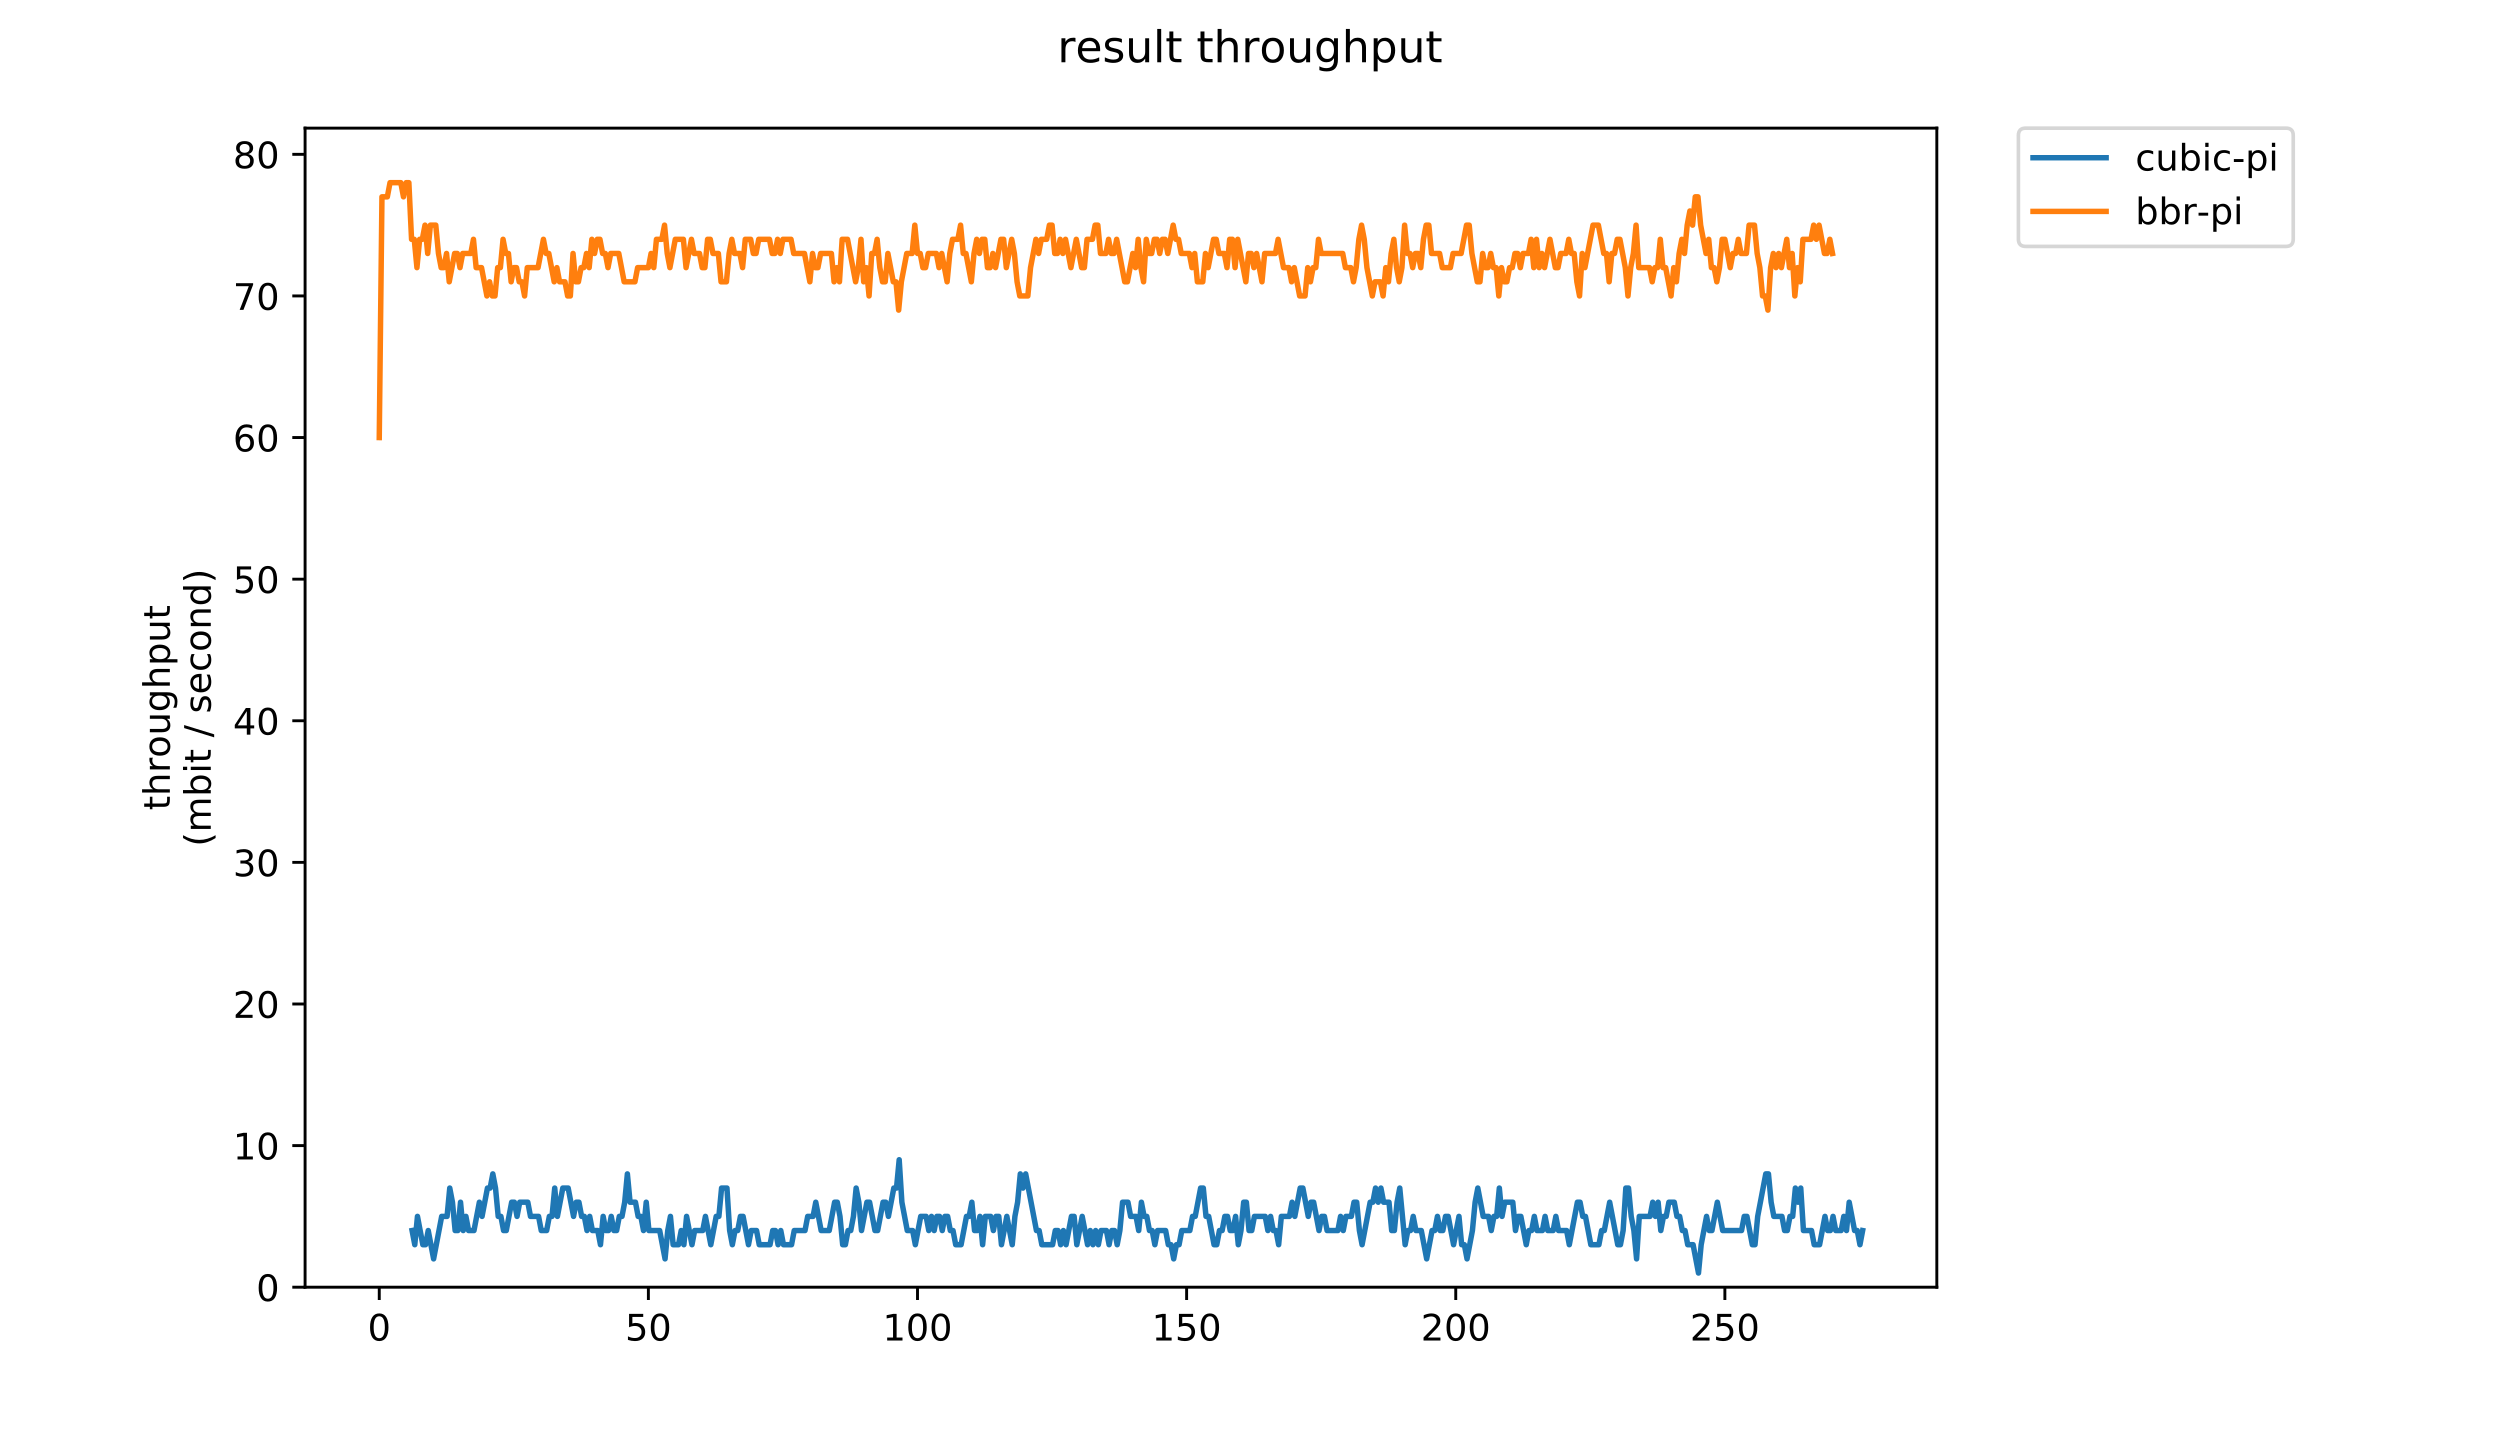 <?xml version="1.0" encoding="utf-8" standalone="no"?>
<!DOCTYPE svg PUBLIC "-//W3C//DTD SVG 1.1//EN"
  "http://www.w3.org/Graphics/SVG/1.1/DTD/svg11.dtd">
<!-- Created with matplotlib (https://matplotlib.org/) -->
<svg height="396pt" version="1.1" viewBox="0 0 684 396" width="684pt" xmlns="http://www.w3.org/2000/svg" xmlns:xlink="http://www.w3.org/1999/xlink">
 <defs>
  <style type="text/css">
*{stroke-linecap:butt;stroke-linejoin:round;}
  </style>
 </defs>
 <g id="figure_1">
  <g id="patch_1">
   <path d="M 0 396 
L 684 396 
L 684 0 
L 0 0 
z
" style="fill:#ffffff;"/>
  </g>
  <g id="axes_1">
   <g id="patch_2">
    <path d="M 83.472 352.174 
L 529.913 352.174 
L 529.913 35.062 
L 83.472 35.062 
z
" style="fill:#ffffff;"/>
   </g>
   <g id="matplotlib.axis_1">
    <g id="xtick_1">
     <g id="line2d_1">
      <defs>
       <path d="M 0 0 
L 0 3.5 
" id="m0ab2b50d0d" style="stroke:#000000;stroke-width:0.8;"/>
      </defs>
      <g>
       <use style="stroke:#000000;stroke-width:0.8;" x="103.765" xlink:href="#m0ab2b50d0d" y="352.174"/>
      </g>
     </g>
     <g id="text_1">
      <!-- 0 -->
      <defs>
       <path d="M 31.781 66.406 
Q 24.172 66.406 20.328 58.906 
Q 16.5 51.422 16.5 36.375 
Q 16.5 21.391 20.328 13.891 
Q 24.172 6.391 31.781 6.391 
Q 39.453 6.391 43.281 13.891 
Q 47.125 21.391 47.125 36.375 
Q 47.125 51.422 43.281 58.906 
Q 39.453 66.406 31.781 66.406 
z
M 31.781 74.219 
Q 44.047 74.219 50.516 64.516 
Q 56.984 54.828 56.984 36.375 
Q 56.984 17.969 50.516 8.266 
Q 44.047 -1.422 31.781 -1.422 
Q 19.531 -1.422 13.062 8.266 
Q 6.594 17.969 6.594 36.375 
Q 6.594 54.828 13.062 64.516 
Q 19.531 74.219 31.781 74.219 
z
" id="DejaVuSans-48"/>
      </defs>
      <g transform="translate(100.584 366.773)scale(0.1 -0.1)">
       <use xlink:href="#DejaVuSans-48"/>
      </g>
     </g>
    </g>
    <g id="xtick_2">
     <g id="line2d_2">
      <g>
       <use style="stroke:#000000;stroke-width:0.8;" x="177.397" xlink:href="#m0ab2b50d0d" y="352.174"/>
      </g>
     </g>
     <g id="text_2">
      <!-- 50 -->
      <defs>
       <path d="M 10.797 72.906 
L 49.516 72.906 
L 49.516 64.594 
L 19.828 64.594 
L 19.828 46.734 
Q 21.969 47.469 24.109 47.828 
Q 26.266 48.188 28.422 48.188 
Q 40.625 48.188 47.75 41.5 
Q 54.891 34.812 54.891 23.391 
Q 54.891 11.625 47.562 5.094 
Q 40.234 -1.422 26.906 -1.422 
Q 22.312 -1.422 17.547 -0.641 
Q 12.797 0.141 7.719 1.703 
L 7.719 11.625 
Q 12.109 9.234 16.797 8.062 
Q 21.484 6.891 26.703 6.891 
Q 35.156 6.891 40.078 11.328 
Q 45.016 15.766 45.016 23.391 
Q 45.016 31 40.078 35.438 
Q 35.156 39.891 26.703 39.891 
Q 22.75 39.891 18.812 39.016 
Q 14.891 38.141 10.797 36.281 
z
" id="DejaVuSans-53"/>
      </defs>
      <g transform="translate(171.034 366.773)scale(0.1 -0.1)">
       <use xlink:href="#DejaVuSans-53"/>
       <use x="63.623" xlink:href="#DejaVuSans-48"/>
      </g>
     </g>
    </g>
    <g id="xtick_3">
     <g id="line2d_3">
      <g>
       <use style="stroke:#000000;stroke-width:0.8;" x="251.029" xlink:href="#m0ab2b50d0d" y="352.174"/>
      </g>
     </g>
     <g id="text_3">
      <!-- 100 -->
      <defs>
       <path d="M 12.406 8.297 
L 28.516 8.297 
L 28.516 63.922 
L 10.984 60.406 
L 10.984 69.391 
L 28.422 72.906 
L 38.281 72.906 
L 38.281 8.297 
L 54.391 8.297 
L 54.391 0 
L 12.406 0 
z
" id="DejaVuSans-49"/>
      </defs>
      <g transform="translate(241.485 366.773)scale(0.1 -0.1)">
       <use xlink:href="#DejaVuSans-49"/>
       <use x="63.623" xlink:href="#DejaVuSans-48"/>
       <use x="127.246" xlink:href="#DejaVuSans-48"/>
      </g>
     </g>
    </g>
    <g id="xtick_4">
     <g id="line2d_4">
      <g>
       <use style="stroke:#000000;stroke-width:0.8;" x="324.66" xlink:href="#m0ab2b50d0d" y="352.174"/>
      </g>
     </g>
     <g id="text_4">
      <!-- 150 -->
      <g transform="translate(315.117 366.773)scale(0.1 -0.1)">
       <use xlink:href="#DejaVuSans-49"/>
       <use x="63.623" xlink:href="#DejaVuSans-53"/>
       <use x="127.246" xlink:href="#DejaVuSans-48"/>
      </g>
     </g>
    </g>
    <g id="xtick_5">
     <g id="line2d_5">
      <g>
       <use style="stroke:#000000;stroke-width:0.8;" x="398.292" xlink:href="#m0ab2b50d0d" y="352.174"/>
      </g>
     </g>
     <g id="text_5">
      <!-- 200 -->
      <defs>
       <path d="M 19.188 8.297 
L 53.609 8.297 
L 53.609 0 
L 7.328 0 
L 7.328 8.297 
Q 12.938 14.109 22.625 23.891 
Q 32.328 33.688 34.812 36.531 
Q 39.547 41.844 41.422 45.531 
Q 43.312 49.219 43.312 52.781 
Q 43.312 58.594 39.234 62.25 
Q 35.156 65.922 28.609 65.922 
Q 23.969 65.922 18.812 64.312 
Q 13.672 62.703 7.812 59.422 
L 7.812 69.391 
Q 13.766 71.781 18.938 73 
Q 24.125 74.219 28.422 74.219 
Q 39.75 74.219 46.484 68.547 
Q 53.219 62.891 53.219 53.422 
Q 53.219 48.922 51.531 44.891 
Q 49.859 40.875 45.406 35.406 
Q 44.188 33.984 37.641 27.219 
Q 31.109 20.453 19.188 8.297 
z
" id="DejaVuSans-50"/>
      </defs>
      <g transform="translate(388.748 366.773)scale(0.1 -0.1)">
       <use xlink:href="#DejaVuSans-50"/>
       <use x="63.623" xlink:href="#DejaVuSans-48"/>
       <use x="127.246" xlink:href="#DejaVuSans-48"/>
      </g>
     </g>
    </g>
    <g id="xtick_6">
     <g id="line2d_6">
      <g>
       <use style="stroke:#000000;stroke-width:0.8;" x="471.924" xlink:href="#m0ab2b50d0d" y="352.174"/>
      </g>
     </g>
     <g id="text_6">
      <!-- 250 -->
      <g transform="translate(462.38 366.773)scale(0.1 -0.1)">
       <use xlink:href="#DejaVuSans-50"/>
       <use x="63.623" xlink:href="#DejaVuSans-53"/>
       <use x="127.246" xlink:href="#DejaVuSans-48"/>
      </g>
     </g>
    </g>
   </g>
   <g id="matplotlib.axis_2">
    <g id="ytick_1">
     <g id="line2d_7">
      <defs>
       <path d="M 0 0 
L -3.5 0 
" id="mbf502b51a5" style="stroke:#000000;stroke-width:0.8;"/>
      </defs>
      <g>
       <use style="stroke:#000000;stroke-width:0.8;" x="83.472" xlink:href="#mbf502b51a5" y="352.174"/>
      </g>
     </g>
     <g id="text_7">
      <!-- 0 -->
      <g transform="translate(70.11 355.973)scale(0.1 -0.1)">
       <use xlink:href="#DejaVuSans-48"/>
      </g>
     </g>
    </g>
    <g id="ytick_2">
     <g id="line2d_8">
      <g>
       <use style="stroke:#000000;stroke-width:0.8;" x="83.472" xlink:href="#mbf502b51a5" y="313.431"/>
      </g>
     </g>
     <g id="text_8">
      <!-- 10 -->
      <g transform="translate(63.747 317.23)scale(0.1 -0.1)">
       <use xlink:href="#DejaVuSans-49"/>
       <use x="63.623" xlink:href="#DejaVuSans-48"/>
      </g>
     </g>
    </g>
    <g id="ytick_3">
     <g id="line2d_9">
      <g>
       <use style="stroke:#000000;stroke-width:0.8;" x="83.472" xlink:href="#mbf502b51a5" y="274.688"/>
      </g>
     </g>
     <g id="text_9">
      <!-- 20 -->
      <g transform="translate(63.747 278.487)scale(0.1 -0.1)">
       <use xlink:href="#DejaVuSans-50"/>
       <use x="63.623" xlink:href="#DejaVuSans-48"/>
      </g>
     </g>
    </g>
    <g id="ytick_4">
     <g id="line2d_10">
      <g>
       <use style="stroke:#000000;stroke-width:0.8;" x="83.472" xlink:href="#mbf502b51a5" y="235.945"/>
      </g>
     </g>
     <g id="text_10">
      <!-- 30 -->
      <defs>
       <path d="M 40.578 39.312 
Q 47.656 37.797 51.625 33 
Q 55.609 28.219 55.609 21.188 
Q 55.609 10.406 48.188 4.484 
Q 40.766 -1.422 27.094 -1.422 
Q 22.516 -1.422 17.656 -0.516 
Q 12.797 0.391 7.625 2.203 
L 7.625 11.719 
Q 11.719 9.328 16.594 8.109 
Q 21.484 6.891 26.812 6.891 
Q 36.078 6.891 40.938 10.547 
Q 45.797 14.203 45.797 21.188 
Q 45.797 27.641 41.281 31.266 
Q 36.766 34.906 28.719 34.906 
L 20.219 34.906 
L 20.219 43.016 
L 29.109 43.016 
Q 36.375 43.016 40.234 45.922 
Q 44.094 48.828 44.094 54.297 
Q 44.094 59.906 40.109 62.906 
Q 36.141 65.922 28.719 65.922 
Q 24.656 65.922 20.016 65.031 
Q 15.375 64.156 9.812 62.312 
L 9.812 71.094 
Q 15.438 72.656 20.344 73.438 
Q 25.25 74.219 29.594 74.219 
Q 40.828 74.219 47.359 69.109 
Q 53.906 64.016 53.906 55.328 
Q 53.906 49.266 50.438 45.094 
Q 46.969 40.922 40.578 39.312 
z
" id="DejaVuSans-51"/>
      </defs>
      <g transform="translate(63.747 239.744)scale(0.1 -0.1)">
       <use xlink:href="#DejaVuSans-51"/>
       <use x="63.623" xlink:href="#DejaVuSans-48"/>
      </g>
     </g>
    </g>
    <g id="ytick_5">
     <g id="line2d_11">
      <g>
       <use style="stroke:#000000;stroke-width:0.8;" x="83.472" xlink:href="#mbf502b51a5" y="197.202"/>
      </g>
     </g>
     <g id="text_11">
      <!-- 40 -->
      <defs>
       <path d="M 37.797 64.312 
L 12.891 25.391 
L 37.797 25.391 
z
M 35.203 72.906 
L 47.609 72.906 
L 47.609 25.391 
L 58.016 25.391 
L 58.016 17.188 
L 47.609 17.188 
L 47.609 0 
L 37.797 0 
L 37.797 17.188 
L 4.891 17.188 
L 4.891 26.703 
z
" id="DejaVuSans-52"/>
      </defs>
      <g transform="translate(63.747 201.001)scale(0.1 -0.1)">
       <use xlink:href="#DejaVuSans-52"/>
       <use x="63.623" xlink:href="#DejaVuSans-48"/>
      </g>
     </g>
    </g>
    <g id="ytick_6">
     <g id="line2d_12">
      <g>
       <use style="stroke:#000000;stroke-width:0.8;" x="83.472" xlink:href="#mbf502b51a5" y="158.459"/>
      </g>
     </g>
     <g id="text_12">
      <!-- 50 -->
      <g transform="translate(63.747 162.258)scale(0.1 -0.1)">
       <use xlink:href="#DejaVuSans-53"/>
       <use x="63.623" xlink:href="#DejaVuSans-48"/>
      </g>
     </g>
    </g>
    <g id="ytick_7">
     <g id="line2d_13">
      <g>
       <use style="stroke:#000000;stroke-width:0.8;" x="83.472" xlink:href="#mbf502b51a5" y="119.716"/>
      </g>
     </g>
     <g id="text_13">
      <!-- 60 -->
      <defs>
       <path d="M 33.016 40.375 
Q 26.375 40.375 22.484 35.828 
Q 18.609 31.297 18.609 23.391 
Q 18.609 15.531 22.484 10.953 
Q 26.375 6.391 33.016 6.391 
Q 39.656 6.391 43.531 10.953 
Q 47.406 15.531 47.406 23.391 
Q 47.406 31.297 43.531 35.828 
Q 39.656 40.375 33.016 40.375 
z
M 52.594 71.297 
L 52.594 62.312 
Q 48.875 64.062 45.094 64.984 
Q 41.312 65.922 37.594 65.922 
Q 27.828 65.922 22.672 59.328 
Q 17.531 52.734 16.797 39.406 
Q 19.672 43.656 24.016 45.922 
Q 28.375 48.188 33.594 48.188 
Q 44.578 48.188 50.953 41.516 
Q 57.328 34.859 57.328 23.391 
Q 57.328 12.156 50.688 5.359 
Q 44.047 -1.422 33.016 -1.422 
Q 20.359 -1.422 13.672 8.266 
Q 6.984 17.969 6.984 36.375 
Q 6.984 53.656 15.188 63.938 
Q 23.391 74.219 37.203 74.219 
Q 40.922 74.219 44.703 73.484 
Q 48.484 72.75 52.594 71.297 
z
" id="DejaVuSans-54"/>
      </defs>
      <g transform="translate(63.747 123.515)scale(0.1 -0.1)">
       <use xlink:href="#DejaVuSans-54"/>
       <use x="63.623" xlink:href="#DejaVuSans-48"/>
      </g>
     </g>
    </g>
    <g id="ytick_8">
     <g id="line2d_14">
      <g>
       <use style="stroke:#000000;stroke-width:0.8;" x="83.472" xlink:href="#mbf502b51a5" y="80.973"/>
      </g>
     </g>
     <g id="text_14">
      <!-- 70 -->
      <defs>
       <path d="M 8.203 72.906 
L 55.078 72.906 
L 55.078 68.703 
L 28.609 0 
L 18.312 0 
L 43.219 64.594 
L 8.203 64.594 
z
" id="DejaVuSans-55"/>
      </defs>
      <g transform="translate(63.747 84.772)scale(0.1 -0.1)">
       <use xlink:href="#DejaVuSans-55"/>
       <use x="63.623" xlink:href="#DejaVuSans-48"/>
      </g>
     </g>
    </g>
    <g id="ytick_9">
     <g id="line2d_15">
      <g>
       <use style="stroke:#000000;stroke-width:0.8;" x="83.472" xlink:href="#mbf502b51a5" y="42.23"/>
      </g>
     </g>
     <g id="text_15">
      <!-- 80 -->
      <defs>
       <path d="M 31.781 34.625 
Q 24.75 34.625 20.719 30.859 
Q 16.703 27.094 16.703 20.516 
Q 16.703 13.922 20.719 10.156 
Q 24.75 6.391 31.781 6.391 
Q 38.812 6.391 42.859 10.172 
Q 46.922 13.969 46.922 20.516 
Q 46.922 27.094 42.891 30.859 
Q 38.875 34.625 31.781 34.625 
z
M 21.922 38.812 
Q 15.578 40.375 12.031 44.719 
Q 8.5 49.078 8.5 55.328 
Q 8.5 64.062 14.719 69.141 
Q 20.953 74.219 31.781 74.219 
Q 42.672 74.219 48.875 69.141 
Q 55.078 64.062 55.078 55.328 
Q 55.078 49.078 51.531 44.719 
Q 48 40.375 41.703 38.812 
Q 48.828 37.156 52.797 32.312 
Q 56.781 27.484 56.781 20.516 
Q 56.781 9.906 50.312 4.234 
Q 43.844 -1.422 31.781 -1.422 
Q 19.734 -1.422 13.25 4.234 
Q 6.781 9.906 6.781 20.516 
Q 6.781 27.484 10.781 32.312 
Q 14.797 37.156 21.922 38.812 
z
M 18.312 54.391 
Q 18.312 48.734 21.844 45.562 
Q 25.391 42.391 31.781 42.391 
Q 38.141 42.391 41.719 45.562 
Q 45.312 48.734 45.312 54.391 
Q 45.312 60.062 41.719 63.234 
Q 38.141 66.406 31.781 66.406 
Q 25.391 66.406 21.844 63.234 
Q 18.312 60.062 18.312 54.391 
z
" id="DejaVuSans-56"/>
      </defs>
      <g transform="translate(63.747 46.029)scale(0.1 -0.1)">
       <use xlink:href="#DejaVuSans-56"/>
       <use x="63.623" xlink:href="#DejaVuSans-48"/>
      </g>
     </g>
    </g>
    <g id="text_16">
     <!-- throughput -->
     <defs>
      <path d="M 18.312 70.219 
L 18.312 54.688 
L 36.812 54.688 
L 36.812 47.703 
L 18.312 47.703 
L 18.312 18.016 
Q 18.312 11.328 20.141 9.422 
Q 21.969 7.516 27.594 7.516 
L 36.812 7.516 
L 36.812 0 
L 27.594 0 
Q 17.188 0 13.234 3.875 
Q 9.281 7.766 9.281 18.016 
L 9.281 47.703 
L 2.688 47.703 
L 2.688 54.688 
L 9.281 54.688 
L 9.281 70.219 
z
" id="DejaVuSans-116"/>
      <path d="M 54.891 33.016 
L 54.891 0 
L 45.906 0 
L 45.906 32.719 
Q 45.906 40.484 42.875 44.328 
Q 39.844 48.188 33.797 48.188 
Q 26.516 48.188 22.312 43.547 
Q 18.109 38.922 18.109 30.906 
L 18.109 0 
L 9.078 0 
L 9.078 75.984 
L 18.109 75.984 
L 18.109 46.188 
Q 21.344 51.125 25.703 53.562 
Q 30.078 56 35.797 56 
Q 45.219 56 50.047 50.172 
Q 54.891 44.344 54.891 33.016 
z
" id="DejaVuSans-104"/>
      <path d="M 41.109 46.297 
Q 39.594 47.172 37.812 47.578 
Q 36.031 48 33.891 48 
Q 26.266 48 22.188 43.047 
Q 18.109 38.094 18.109 28.812 
L 18.109 0 
L 9.078 0 
L 9.078 54.688 
L 18.109 54.688 
L 18.109 46.188 
Q 20.953 51.172 25.484 53.578 
Q 30.031 56 36.531 56 
Q 37.453 56 38.578 55.875 
Q 39.703 55.766 41.062 55.516 
z
" id="DejaVuSans-114"/>
      <path d="M 30.609 48.391 
Q 23.391 48.391 19.188 42.75 
Q 14.984 37.109 14.984 27.297 
Q 14.984 17.484 19.156 11.844 
Q 23.344 6.203 30.609 6.203 
Q 37.797 6.203 41.984 11.859 
Q 46.188 17.531 46.188 27.297 
Q 46.188 37.016 41.984 42.703 
Q 37.797 48.391 30.609 48.391 
z
M 30.609 56 
Q 42.328 56 49.016 48.375 
Q 55.719 40.766 55.719 27.297 
Q 55.719 13.875 49.016 6.219 
Q 42.328 -1.422 30.609 -1.422 
Q 18.844 -1.422 12.172 6.219 
Q 5.516 13.875 5.516 27.297 
Q 5.516 40.766 12.172 48.375 
Q 18.844 56 30.609 56 
z
" id="DejaVuSans-111"/>
      <path d="M 8.5 21.578 
L 8.5 54.688 
L 17.484 54.688 
L 17.484 21.922 
Q 17.484 14.156 20.5 10.266 
Q 23.531 6.391 29.594 6.391 
Q 36.859 6.391 41.078 11.031 
Q 45.312 15.672 45.312 23.688 
L 45.312 54.688 
L 54.297 54.688 
L 54.297 0 
L 45.312 0 
L 45.312 8.406 
Q 42.047 3.422 37.719 1 
Q 33.406 -1.422 27.688 -1.422 
Q 18.266 -1.422 13.375 4.438 
Q 8.5 10.297 8.5 21.578 
z
M 31.109 56 
z
" id="DejaVuSans-117"/>
      <path d="M 45.406 27.984 
Q 45.406 37.75 41.375 43.109 
Q 37.359 48.484 30.078 48.484 
Q 22.859 48.484 18.828 43.109 
Q 14.797 37.75 14.797 27.984 
Q 14.797 18.266 18.828 12.891 
Q 22.859 7.516 30.078 7.516 
Q 37.359 7.516 41.375 12.891 
Q 45.406 18.266 45.406 27.984 
z
M 54.391 6.781 
Q 54.391 -7.172 48.188 -13.984 
Q 42 -20.797 29.203 -20.797 
Q 24.469 -20.797 20.266 -20.094 
Q 16.062 -19.391 12.109 -17.922 
L 12.109 -9.188 
Q 16.062 -11.328 19.922 -12.344 
Q 23.781 -13.375 27.781 -13.375 
Q 36.625 -13.375 41.016 -8.766 
Q 45.406 -4.156 45.406 5.172 
L 45.406 9.625 
Q 42.625 4.781 38.281 2.391 
Q 33.938 0 27.875 0 
Q 17.828 0 11.672 7.656 
Q 5.516 15.328 5.516 27.984 
Q 5.516 40.672 11.672 48.328 
Q 17.828 56 27.875 56 
Q 33.938 56 38.281 53.609 
Q 42.625 51.219 45.406 46.391 
L 45.406 54.688 
L 54.391 54.688 
z
" id="DejaVuSans-103"/>
      <path d="M 18.109 8.203 
L 18.109 -20.797 
L 9.078 -20.797 
L 9.078 54.688 
L 18.109 54.688 
L 18.109 46.391 
Q 20.953 51.266 25.266 53.625 
Q 29.594 56 35.594 56 
Q 45.562 56 51.781 48.094 
Q 58.016 40.188 58.016 27.297 
Q 58.016 14.406 51.781 6.484 
Q 45.562 -1.422 35.594 -1.422 
Q 29.594 -1.422 25.266 0.953 
Q 20.953 3.328 18.109 8.203 
z
M 48.688 27.297 
Q 48.688 37.203 44.609 42.844 
Q 40.531 48.484 33.406 48.484 
Q 26.266 48.484 22.188 42.844 
Q 18.109 37.203 18.109 27.297 
Q 18.109 17.391 22.188 11.75 
Q 26.266 6.109 33.406 6.109 
Q 40.531 6.109 44.609 11.75 
Q 48.688 17.391 48.688 27.297 
z
" id="DejaVuSans-112"/>
     </defs>
     <g transform="translate(46.47 221.675)rotate(-90)scale(0.1 -0.1)">
      <use xlink:href="#DejaVuSans-116"/>
      <use x="39.209" xlink:href="#DejaVuSans-104"/>
      <use x="102.588" xlink:href="#DejaVuSans-114"/>
      <use x="143.67" xlink:href="#DejaVuSans-111"/>
      <use x="204.852" xlink:href="#DejaVuSans-117"/>
      <use x="268.23" xlink:href="#DejaVuSans-103"/>
      <use x="331.707" xlink:href="#DejaVuSans-104"/>
      <use x="395.086" xlink:href="#DejaVuSans-112"/>
      <use x="458.562" xlink:href="#DejaVuSans-117"/>
      <use x="521.941" xlink:href="#DejaVuSans-116"/>
     </g>
     <!-- (mbit / second) -->
     <defs>
      <path d="M 31 75.875 
Q 24.469 64.656 21.281 53.656 
Q 18.109 42.672 18.109 31.391 
Q 18.109 20.125 21.312 9.062 
Q 24.516 -2 31 -13.188 
L 23.188 -13.188 
Q 15.875 -1.703 12.234 9.375 
Q 8.594 20.453 8.594 31.391 
Q 8.594 42.281 12.203 53.312 
Q 15.828 64.359 23.188 75.875 
z
" id="DejaVuSans-40"/>
      <path d="M 52 44.188 
Q 55.375 50.25 60.062 53.125 
Q 64.75 56 71.094 56 
Q 79.641 56 84.281 50.016 
Q 88.922 44.047 88.922 33.016 
L 88.922 0 
L 79.891 0 
L 79.891 32.719 
Q 79.891 40.578 77.094 44.375 
Q 74.312 48.188 68.609 48.188 
Q 61.625 48.188 57.562 43.547 
Q 53.516 38.922 53.516 30.906 
L 53.516 0 
L 44.484 0 
L 44.484 32.719 
Q 44.484 40.625 41.703 44.406 
Q 38.922 48.188 33.109 48.188 
Q 26.219 48.188 22.156 43.531 
Q 18.109 38.875 18.109 30.906 
L 18.109 0 
L 9.078 0 
L 9.078 54.688 
L 18.109 54.688 
L 18.109 46.188 
Q 21.188 51.219 25.484 53.609 
Q 29.781 56 35.688 56 
Q 41.656 56 45.828 52.969 
Q 50 49.953 52 44.188 
z
" id="DejaVuSans-109"/>
      <path d="M 48.688 27.297 
Q 48.688 37.203 44.609 42.844 
Q 40.531 48.484 33.406 48.484 
Q 26.266 48.484 22.188 42.844 
Q 18.109 37.203 18.109 27.297 
Q 18.109 17.391 22.188 11.75 
Q 26.266 6.109 33.406 6.109 
Q 40.531 6.109 44.609 11.75 
Q 48.688 17.391 48.688 27.297 
z
M 18.109 46.391 
Q 20.953 51.266 25.266 53.625 
Q 29.594 56 35.594 56 
Q 45.562 56 51.781 48.094 
Q 58.016 40.188 58.016 27.297 
Q 58.016 14.406 51.781 6.484 
Q 45.562 -1.422 35.594 -1.422 
Q 29.594 -1.422 25.266 0.953 
Q 20.953 3.328 18.109 8.203 
L 18.109 0 
L 9.078 0 
L 9.078 75.984 
L 18.109 75.984 
z
" id="DejaVuSans-98"/>
      <path d="M 9.422 54.688 
L 18.406 54.688 
L 18.406 0 
L 9.422 0 
z
M 9.422 75.984 
L 18.406 75.984 
L 18.406 64.594 
L 9.422 64.594 
z
" id="DejaVuSans-105"/>
      <path id="DejaVuSans-32"/>
      <path d="M 25.391 72.906 
L 33.688 72.906 
L 8.297 -9.281 
L 0 -9.281 
z
" id="DejaVuSans-47"/>
      <path d="M 44.281 53.078 
L 44.281 44.578 
Q 40.484 46.531 36.375 47.5 
Q 32.281 48.484 27.875 48.484 
Q 21.188 48.484 17.844 46.438 
Q 14.5 44.391 14.5 40.281 
Q 14.5 37.156 16.891 35.375 
Q 19.281 33.594 26.516 31.984 
L 29.594 31.297 
Q 39.156 29.25 43.188 25.516 
Q 47.219 21.781 47.219 15.094 
Q 47.219 7.469 41.188 3.016 
Q 35.156 -1.422 24.609 -1.422 
Q 20.219 -1.422 15.453 -0.562 
Q 10.688 0.297 5.422 2 
L 5.422 11.281 
Q 10.406 8.688 15.234 7.391 
Q 20.062 6.109 24.812 6.109 
Q 31.156 6.109 34.562 8.281 
Q 37.984 10.453 37.984 14.406 
Q 37.984 18.062 35.516 20.016 
Q 33.062 21.969 24.703 23.781 
L 21.578 24.516 
Q 13.234 26.266 9.516 29.906 
Q 5.812 33.547 5.812 39.891 
Q 5.812 47.609 11.281 51.797 
Q 16.75 56 26.812 56 
Q 31.781 56 36.172 55.266 
Q 40.578 54.547 44.281 53.078 
z
" id="DejaVuSans-115"/>
      <path d="M 56.203 29.594 
L 56.203 25.203 
L 14.891 25.203 
Q 15.484 15.922 20.484 11.062 
Q 25.484 6.203 34.422 6.203 
Q 39.594 6.203 44.453 7.469 
Q 49.312 8.734 54.109 11.281 
L 54.109 2.781 
Q 49.266 0.734 44.188 -0.344 
Q 39.109 -1.422 33.891 -1.422 
Q 20.797 -1.422 13.156 6.188 
Q 5.516 13.812 5.516 26.812 
Q 5.516 40.234 12.766 48.109 
Q 20.016 56 32.328 56 
Q 43.359 56 49.781 48.891 
Q 56.203 41.797 56.203 29.594 
z
M 47.219 32.234 
Q 47.125 39.594 43.094 43.984 
Q 39.062 48.391 32.422 48.391 
Q 24.906 48.391 20.391 44.141 
Q 15.875 39.891 15.188 32.172 
z
" id="DejaVuSans-101"/>
      <path d="M 48.781 52.594 
L 48.781 44.188 
Q 44.969 46.297 41.141 47.344 
Q 37.312 48.391 33.406 48.391 
Q 24.656 48.391 19.812 42.844 
Q 14.984 37.312 14.984 27.297 
Q 14.984 17.281 19.812 11.734 
Q 24.656 6.203 33.406 6.203 
Q 37.312 6.203 41.141 7.25 
Q 44.969 8.297 48.781 10.406 
L 48.781 2.094 
Q 45.016 0.344 40.984 -0.531 
Q 36.969 -1.422 32.422 -1.422 
Q 20.062 -1.422 12.781 6.344 
Q 5.516 14.109 5.516 27.297 
Q 5.516 40.672 12.859 48.328 
Q 20.219 56 33.016 56 
Q 37.156 56 41.109 55.141 
Q 45.062 54.297 48.781 52.594 
z
" id="DejaVuSans-99"/>
      <path d="M 54.891 33.016 
L 54.891 0 
L 45.906 0 
L 45.906 32.719 
Q 45.906 40.484 42.875 44.328 
Q 39.844 48.188 33.797 48.188 
Q 26.516 48.188 22.312 43.547 
Q 18.109 38.922 18.109 30.906 
L 18.109 0 
L 9.078 0 
L 9.078 54.688 
L 18.109 54.688 
L 18.109 46.188 
Q 21.344 51.125 25.703 53.562 
Q 30.078 56 35.797 56 
Q 45.219 56 50.047 50.172 
Q 54.891 44.344 54.891 33.016 
z
" id="DejaVuSans-110"/>
      <path d="M 45.406 46.391 
L 45.406 75.984 
L 54.391 75.984 
L 54.391 0 
L 45.406 0 
L 45.406 8.203 
Q 42.578 3.328 38.25 0.953 
Q 33.938 -1.422 27.875 -1.422 
Q 17.969 -1.422 11.734 6.484 
Q 5.516 14.406 5.516 27.297 
Q 5.516 40.188 11.734 48.094 
Q 17.969 56 27.875 56 
Q 33.938 56 38.25 53.625 
Q 42.578 51.266 45.406 46.391 
z
M 14.797 27.297 
Q 14.797 17.391 18.875 11.75 
Q 22.953 6.109 30.078 6.109 
Q 37.203 6.109 41.297 11.75 
Q 45.406 17.391 45.406 27.297 
Q 45.406 37.203 41.297 42.844 
Q 37.203 48.484 30.078 48.484 
Q 22.953 48.484 18.875 42.844 
Q 14.797 37.203 14.797 27.297 
z
" id="DejaVuSans-100"/>
      <path d="M 8.016 75.875 
L 15.828 75.875 
Q 23.141 64.359 26.781 53.312 
Q 30.422 42.281 30.422 31.391 
Q 30.422 20.453 26.781 9.375 
Q 23.141 -1.703 15.828 -13.188 
L 8.016 -13.188 
Q 14.5 -2 17.703 9.062 
Q 20.906 20.125 20.906 31.391 
Q 20.906 42.672 17.703 53.656 
Q 14.5 64.656 8.016 75.875 
z
" id="DejaVuSans-41"/>
     </defs>
     <g transform="translate(57.668 231.609)rotate(-90)scale(0.1 -0.1)">
      <use xlink:href="#DejaVuSans-40"/>
      <use x="39.014" xlink:href="#DejaVuSans-109"/>
      <use x="136.426" xlink:href="#DejaVuSans-98"/>
      <use x="199.902" xlink:href="#DejaVuSans-105"/>
      <use x="227.686" xlink:href="#DejaVuSans-116"/>
      <use x="266.895" xlink:href="#DejaVuSans-32"/>
      <use x="298.682" xlink:href="#DejaVuSans-47"/>
      <use x="332.373" xlink:href="#DejaVuSans-32"/>
      <use x="364.16" xlink:href="#DejaVuSans-115"/>
      <use x="416.26" xlink:href="#DejaVuSans-101"/>
      <use x="477.783" xlink:href="#DejaVuSans-99"/>
      <use x="532.764" xlink:href="#DejaVuSans-111"/>
      <use x="593.945" xlink:href="#DejaVuSans-110"/>
      <use x="657.324" xlink:href="#DejaVuSans-100"/>
      <use x="720.801" xlink:href="#DejaVuSans-41"/>
     </g>
    </g>
   </g>
   <g id="line2d_16">
    <path clip-path="url(#p7c3f8913ba)" d="M 112.745 336.677 
L 113.482 340.551 
L 114.218 332.803 
L 115.69 340.551 
L 116.427 340.551 
L 117.163 336.677 
L 118.636 344.426 
L 120.845 332.803 
L 122.317 332.803 
L 123.054 325.054 
L 123.79 328.928 
L 124.526 336.677 
L 125.263 336.677 
L 125.999 328.928 
L 126.735 336.677 
L 127.472 332.803 
L 128.208 336.677 
L 129.681 336.677 
L 131.153 328.928 
L 131.889 332.803 
L 133.362 325.054 
L 134.098 325.054 
L 134.835 321.18 
L 135.571 325.054 
L 136.307 332.803 
L 137.044 332.803 
L 137.78 336.677 
L 138.516 336.677 
L 139.989 328.928 
L 140.725 328.928 
L 141.462 332.803 
L 142.198 328.928 
L 144.407 328.928 
L 145.143 332.803 
L 147.352 332.803 
L 148.088 336.677 
L 149.561 336.677 
L 150.297 332.803 
L 151.034 332.803 
L 151.77 325.054 
L 152.506 332.803 
L 153.979 325.054 
L 155.452 325.054 
L 156.924 332.803 
L 157.661 328.928 
L 158.397 328.928 
L 159.133 332.803 
L 159.87 332.803 
L 160.606 336.677 
L 161.342 332.803 
L 162.078 336.677 
L 163.551 336.677 
L 164.287 340.551 
L 165.024 332.803 
L 165.76 336.677 
L 166.496 336.677 
L 167.233 332.803 
L 167.969 336.677 
L 168.705 336.677 
L 169.442 332.803 
L 170.178 332.803 
L 170.914 328.928 
L 171.651 321.18 
L 172.387 328.928 
L 173.86 328.928 
L 174.596 332.803 
L 175.332 332.803 
L 176.069 336.677 
L 176.805 328.928 
L 177.541 336.677 
L 180.486 336.677 
L 181.959 344.426 
L 182.695 336.677 
L 183.432 332.803 
L 184.168 340.551 
L 185.641 340.551 
L 186.377 336.677 
L 187.113 340.551 
L 187.85 332.803 
L 189.322 340.551 
L 190.059 336.677 
L 192.267 336.677 
L 193.004 332.803 
L 194.476 340.551 
L 195.949 332.803 
L 196.685 332.803 
L 197.422 325.054 
L 198.894 325.054 
L 199.631 336.677 
L 200.367 340.551 
L 201.103 336.677 
L 201.84 336.677 
L 202.576 332.803 
L 203.312 332.803 
L 204.785 340.551 
L 205.521 336.677 
L 206.994 336.677 
L 207.73 340.551 
L 210.675 340.551 
L 211.412 336.677 
L 212.148 336.677 
L 212.884 340.551 
L 213.621 336.677 
L 214.357 340.551 
L 216.566 340.551 
L 217.302 336.677 
L 220.248 336.677 
L 220.984 332.803 
L 222.456 332.803 
L 223.193 328.928 
L 224.665 336.677 
L 226.874 336.677 
L 228.347 328.928 
L 229.083 328.928 
L 229.82 332.803 
L 230.556 340.551 
L 231.292 340.551 
L 232.029 336.677 
L 232.765 336.677 
L 233.501 332.803 
L 234.238 325.054 
L 234.974 328.928 
L 235.71 336.677 
L 237.183 328.928 
L 237.919 328.928 
L 239.392 336.677 
L 240.128 336.677 
L 241.601 328.928 
L 242.337 328.928 
L 243.073 332.803 
L 244.546 325.054 
L 245.282 325.054 
L 246.019 317.305 
L 246.755 328.928 
L 248.228 336.677 
L 249.7 336.677 
L 250.437 340.551 
L 251.909 332.803 
L 253.382 332.803 
L 254.118 336.677 
L 254.854 332.803 
L 255.591 336.677 
L 256.327 332.803 
L 257.063 332.803 
L 257.8 336.677 
L 258.536 332.803 
L 259.272 332.803 
L 260.009 336.677 
L 260.745 336.677 
L 261.481 340.551 
L 262.954 340.551 
L 264.427 332.803 
L 265.163 332.803 
L 265.899 328.928 
L 266.636 336.677 
L 267.372 336.677 
L 268.108 332.803 
L 268.844 340.551 
L 269.581 332.803 
L 271.053 332.803 
L 271.79 336.677 
L 272.526 332.803 
L 273.262 332.803 
L 273.999 340.551 
L 275.471 332.803 
L 276.944 340.551 
L 277.68 332.803 
L 278.417 328.928 
L 279.153 321.18 
L 279.889 325.054 
L 280.626 321.18 
L 283.571 336.677 
L 284.307 336.677 
L 285.043 340.551 
L 287.989 340.551 
L 288.725 336.677 
L 289.461 336.677 
L 290.198 340.551 
L 290.934 336.677 
L 291.67 340.551 
L 293.143 332.803 
L 293.879 332.803 
L 294.616 340.551 
L 296.088 332.803 
L 297.561 340.551 
L 298.297 336.677 
L 299.033 340.551 
L 299.77 336.677 
L 300.506 340.551 
L 301.242 336.677 
L 302.715 336.677 
L 303.451 340.551 
L 304.188 336.677 
L 304.924 336.677 
L 305.66 340.551 
L 306.397 336.677 
L 307.133 328.928 
L 308.606 328.928 
L 309.342 332.803 
L 310.815 332.803 
L 311.551 336.677 
L 312.287 328.928 
L 313.024 332.803 
L 313.76 332.803 
L 314.496 336.677 
L 315.232 336.677 
L 315.969 340.551 
L 316.705 336.677 
L 318.914 336.677 
L 319.65 340.551 
L 320.387 340.551 
L 321.123 344.426 
L 321.859 340.551 
L 322.596 340.551 
L 323.332 336.677 
L 325.541 336.677 
L 326.277 332.803 
L 327.014 332.803 
L 328.486 325.054 
L 329.222 325.054 
L 329.959 332.803 
L 330.695 332.803 
L 332.168 340.551 
L 332.904 340.551 
L 333.64 336.677 
L 334.377 336.677 
L 335.113 332.803 
L 335.849 332.803 
L 336.586 336.677 
L 337.322 336.677 
L 338.058 332.803 
L 338.795 340.551 
L 339.531 336.677 
L 340.267 328.928 
L 341.004 328.928 
L 341.74 336.677 
L 342.476 336.677 
L 343.213 332.803 
L 346.158 332.803 
L 346.894 336.677 
L 347.63 332.803 
L 348.367 336.677 
L 349.103 336.677 
L 349.839 340.551 
L 350.576 332.803 
L 352.785 332.803 
L 353.521 328.928 
L 354.257 332.803 
L 355.73 325.054 
L 356.466 325.054 
L 357.939 332.803 
L 358.675 328.928 
L 359.411 328.928 
L 360.884 336.677 
L 361.62 332.803 
L 362.357 332.803 
L 363.093 336.677 
L 366.038 336.677 
L 366.775 332.803 
L 367.511 336.677 
L 368.247 332.803 
L 369.72 332.803 
L 370.456 328.928 
L 371.193 328.928 
L 371.929 336.677 
L 372.665 340.551 
L 374.874 328.928 
L 375.61 328.928 
L 376.347 325.054 
L 377.083 328.928 
L 377.819 325.054 
L 378.556 328.928 
L 380.028 328.928 
L 380.765 336.677 
L 381.501 336.677 
L 382.237 328.928 
L 382.974 325.054 
L 384.446 340.551 
L 385.183 336.677 
L 385.919 336.677 
L 386.655 332.803 
L 387.392 336.677 
L 388.864 336.677 
L 390.337 344.426 
L 391.809 336.677 
L 392.546 336.677 
L 393.282 332.803 
L 394.018 336.677 
L 394.755 336.677 
L 395.491 332.803 
L 396.227 332.803 
L 397.7 340.551 
L 399.173 332.803 
L 399.909 340.551 
L 400.645 340.551 
L 401.382 344.426 
L 402.854 336.677 
L 403.591 328.928 
L 404.327 325.054 
L 405.799 332.803 
L 407.272 332.803 
L 408.008 336.677 
L 408.745 332.803 
L 409.481 332.803 
L 410.217 325.054 
L 410.954 332.803 
L 411.69 328.928 
L 413.899 328.928 
L 414.635 336.677 
L 415.372 332.803 
L 416.108 332.803 
L 417.581 340.551 
L 418.317 336.677 
L 419.053 336.677 
L 419.79 332.803 
L 420.526 336.677 
L 421.998 336.677 
L 422.735 332.803 
L 423.471 336.677 
L 424.944 336.677 
L 425.68 332.803 
L 426.416 336.677 
L 428.625 336.677 
L 429.362 340.551 
L 431.571 328.928 
L 432.307 328.928 
L 433.043 332.803 
L 433.78 332.803 
L 435.252 340.551 
L 437.461 340.551 
L 438.197 336.677 
L 438.934 336.677 
L 440.406 328.928 
L 442.615 340.551 
L 443.352 340.551 
L 444.088 336.677 
L 444.824 325.054 
L 445.561 325.054 
L 446.297 332.803 
L 447.033 336.677 
L 447.77 344.426 
L 448.506 332.803 
L 451.451 332.803 
L 452.187 328.928 
L 452.924 332.803 
L 453.66 328.928 
L 454.396 336.677 
L 455.133 332.803 
L 455.869 332.803 
L 456.605 328.928 
L 458.078 328.928 
L 458.814 332.803 
L 459.551 332.803 
L 460.287 336.677 
L 461.023 336.677 
L 461.76 340.551 
L 463.232 340.551 
L 464.705 348.3 
L 465.441 340.551 
L 466.914 332.803 
L 467.65 336.677 
L 468.386 336.677 
L 469.859 328.928 
L 471.332 336.677 
L 476.486 336.677 
L 477.222 332.803 
L 477.959 332.803 
L 479.431 340.551 
L 480.168 340.551 
L 480.904 332.803 
L 483.113 321.18 
L 483.849 321.18 
L 484.585 328.928 
L 485.322 332.803 
L 487.531 332.803 
L 488.267 336.677 
L 489.003 336.677 
L 489.74 332.803 
L 490.476 332.803 
L 491.212 325.054 
L 491.949 328.928 
L 492.685 325.054 
L 493.421 336.677 
L 495.63 336.677 
L 496.367 340.551 
L 497.839 340.551 
L 499.312 332.803 
L 500.048 336.677 
L 500.784 336.677 
L 501.521 332.803 
L 502.257 336.677 
L 503.73 336.677 
L 504.466 332.803 
L 505.202 336.677 
L 505.939 328.928 
L 507.411 336.677 
L 508.148 336.677 
L 508.884 340.551 
L 509.62 336.677 
L 509.62 336.677 
" style="fill:none;stroke:#1f77b4;stroke-linecap:square;stroke-width:1.5;"/>
   </g>
   <g id="line2d_17">
    <path clip-path="url(#p7c3f8913ba)" d="M 103.765 119.716 
L 104.501 53.853 
L 105.974 53.853 
L 106.71 49.979 
L 109.656 49.979 
L 110.392 53.853 
L 111.128 49.979 
L 111.865 49.979 
L 112.601 65.476 
L 113.337 65.476 
L 114.074 73.224 
L 114.81 65.476 
L 115.546 65.476 
L 116.282 61.601 
L 117.019 69.35 
L 117.755 61.601 
L 119.228 61.601 
L 119.964 69.35 
L 120.7 73.224 
L 121.437 73.224 
L 122.173 69.35 
L 122.909 77.099 
L 124.382 69.35 
L 125.118 69.35 
L 125.855 73.224 
L 126.591 69.35 
L 128.8 69.35 
L 129.536 65.476 
L 130.273 73.224 
L 131.745 73.224 
L 133.218 80.973 
L 133.954 77.099 
L 134.69 80.973 
L 135.427 80.973 
L 136.163 73.224 
L 136.899 73.224 
L 137.636 65.476 
L 138.372 69.35 
L 139.108 69.35 
L 139.845 77.099 
L 140.581 73.224 
L 141.317 73.224 
L 142.054 77.099 
L 142.79 77.099 
L 143.526 80.973 
L 144.263 73.224 
L 147.208 73.224 
L 148.68 65.476 
L 149.417 69.35 
L 150.153 69.35 
L 151.626 77.099 
L 152.362 73.224 
L 153.098 77.099 
L 154.571 77.099 
L 155.307 80.973 
L 156.044 80.973 
L 156.78 69.35 
L 157.516 77.099 
L 158.253 77.099 
L 158.989 73.224 
L 159.725 73.224 
L 160.462 69.35 
L 161.198 73.224 
L 161.934 65.476 
L 162.67 69.35 
L 163.407 65.476 
L 164.143 65.476 
L 164.879 69.35 
L 165.616 69.35 
L 166.352 73.224 
L 167.088 69.35 
L 169.297 69.35 
L 170.77 77.099 
L 173.715 77.099 
L 174.452 73.224 
L 177.397 73.224 
L 178.133 69.35 
L 178.869 73.224 
L 179.606 65.476 
L 181.078 65.476 
L 181.815 61.601 
L 182.551 69.35 
L 183.287 73.224 
L 184.76 65.476 
L 186.969 65.476 
L 187.705 73.224 
L 189.178 65.476 
L 189.914 69.35 
L 191.387 69.35 
L 192.123 73.224 
L 192.859 73.224 
L 193.596 65.476 
L 194.332 65.476 
L 195.068 69.35 
L 196.541 69.35 
L 197.277 77.099 
L 198.75 77.099 
L 199.486 69.35 
L 200.223 65.476 
L 200.959 69.35 
L 202.432 69.35 
L 203.168 73.224 
L 203.904 65.476 
L 205.377 65.476 
L 206.113 69.35 
L 206.85 69.35 
L 207.586 65.476 
L 210.531 65.476 
L 211.267 69.35 
L 212.004 69.35 
L 212.74 65.476 
L 213.476 69.35 
L 214.213 65.476 
L 216.422 65.476 
L 217.158 69.35 
L 220.103 69.35 
L 221.576 77.099 
L 222.312 69.35 
L 223.048 73.224 
L 223.785 73.224 
L 224.521 69.35 
L 227.466 69.35 
L 228.203 77.099 
L 228.939 73.224 
L 229.675 77.099 
L 230.412 65.476 
L 231.884 65.476 
L 234.093 77.099 
L 234.83 73.224 
L 235.566 65.476 
L 236.302 77.099 
L 237.039 73.224 
L 237.775 80.973 
L 238.511 69.35 
L 239.247 69.35 
L 239.984 65.476 
L 240.72 73.224 
L 241.456 77.099 
L 242.193 77.099 
L 242.929 69.35 
L 244.402 77.099 
L 245.138 77.099 
L 245.874 84.847 
L 246.611 77.099 
L 248.083 69.35 
L 249.556 69.35 
L 250.292 61.601 
L 251.029 69.35 
L 251.765 69.35 
L 252.501 73.224 
L 253.237 73.224 
L 253.974 69.35 
L 256.183 69.35 
L 256.919 73.224 
L 257.655 69.35 
L 259.128 77.099 
L 259.864 69.35 
L 260.601 65.476 
L 262.073 65.476 
L 262.81 61.601 
L 263.546 69.35 
L 264.282 69.35 
L 265.755 77.099 
L 266.491 69.35 
L 267.228 65.476 
L 267.964 69.35 
L 268.7 65.476 
L 269.436 65.476 
L 270.173 73.224 
L 270.909 73.224 
L 271.645 69.35 
L 272.382 73.224 
L 273.854 65.476 
L 274.591 65.476 
L 275.327 73.224 
L 276.8 65.476 
L 277.536 69.35 
L 278.272 77.099 
L 279.009 80.973 
L 281.218 80.973 
L 281.954 73.224 
L 283.427 65.476 
L 284.163 69.35 
L 284.899 65.476 
L 286.372 65.476 
L 287.108 61.601 
L 287.844 61.601 
L 288.581 69.35 
L 289.317 69.35 
L 290.053 65.476 
L 290.79 69.35 
L 291.526 65.476 
L 292.999 73.224 
L 294.471 65.476 
L 295.944 73.224 
L 296.68 73.224 
L 297.417 65.476 
L 298.889 65.476 
L 299.625 61.601 
L 300.362 61.601 
L 301.098 69.35 
L 302.571 69.35 
L 303.307 65.476 
L 304.043 69.35 
L 304.78 69.35 
L 305.516 65.476 
L 307.725 77.099 
L 308.461 77.099 
L 309.934 69.35 
L 310.67 73.224 
L 311.407 65.476 
L 312.143 73.224 
L 312.879 77.099 
L 313.616 65.476 
L 314.352 69.35 
L 315.088 69.35 
L 315.824 65.476 
L 316.561 65.476 
L 317.297 69.35 
L 318.033 65.476 
L 318.77 65.476 
L 319.506 69.35 
L 320.979 61.601 
L 321.715 65.476 
L 322.451 65.476 
L 323.188 69.35 
L 325.397 69.35 
L 326.133 73.224 
L 326.869 69.35 
L 327.606 77.099 
L 329.078 77.099 
L 329.814 69.35 
L 330.551 73.224 
L 332.023 65.476 
L 332.76 65.476 
L 333.496 69.35 
L 334.969 69.35 
L 335.705 73.224 
L 336.441 65.476 
L 337.178 65.476 
L 337.914 73.224 
L 338.65 65.476 
L 340.859 77.099 
L 341.596 69.35 
L 342.332 69.35 
L 343.068 73.224 
L 343.805 69.35 
L 345.277 77.099 
L 346.013 69.35 
L 348.959 69.35 
L 349.695 65.476 
L 351.168 73.224 
L 352.64 73.224 
L 353.377 77.099 
L 354.113 73.224 
L 355.586 80.973 
L 357.058 80.973 
L 357.795 73.224 
L 358.531 77.099 
L 359.267 73.224 
L 360.003 73.224 
L 360.74 65.476 
L 361.476 69.35 
L 367.367 69.35 
L 368.103 73.224 
L 369.576 73.224 
L 370.312 77.099 
L 371.048 73.224 
L 371.785 65.476 
L 372.521 61.601 
L 373.257 65.476 
L 373.994 73.224 
L 375.466 80.973 
L 376.202 77.099 
L 377.675 77.099 
L 378.411 80.973 
L 379.148 73.224 
L 379.884 77.099 
L 380.62 69.35 
L 381.357 65.476 
L 382.093 73.224 
L 382.829 77.099 
L 383.566 73.224 
L 384.302 61.601 
L 385.038 69.35 
L 385.775 69.35 
L 386.511 73.224 
L 387.247 69.35 
L 387.984 69.35 
L 388.72 73.224 
L 389.456 65.476 
L 390.193 61.601 
L 390.929 61.601 
L 391.665 69.35 
L 393.874 69.35 
L 394.61 73.224 
L 396.819 73.224 
L 397.556 69.35 
L 399.765 69.35 
L 401.237 61.601 
L 401.974 61.601 
L 402.71 69.35 
L 404.183 77.099 
L 404.919 77.099 
L 405.655 69.35 
L 406.391 73.224 
L 407.128 73.224 
L 407.864 69.35 
L 408.6 73.224 
L 409.337 73.224 
L 410.073 80.973 
L 410.809 73.224 
L 411.546 77.099 
L 412.282 77.099 
L 413.018 73.224 
L 413.755 73.224 
L 414.491 69.35 
L 415.227 69.35 
L 415.964 73.224 
L 416.7 69.35 
L 418.173 69.35 
L 418.909 65.476 
L 419.645 73.224 
L 420.382 65.476 
L 421.118 73.224 
L 421.854 69.35 
L 422.59 73.224 
L 424.063 65.476 
L 425.536 73.224 
L 426.272 73.224 
L 427.008 69.35 
L 428.481 69.35 
L 429.217 65.476 
L 429.954 69.35 
L 430.69 69.35 
L 431.426 77.099 
L 432.163 80.973 
L 432.899 69.35 
L 433.635 73.224 
L 435.844 61.601 
L 437.317 61.601 
L 438.789 69.35 
L 439.526 69.35 
L 440.262 77.099 
L 440.998 69.35 
L 441.735 69.35 
L 442.471 65.476 
L 443.207 65.476 
L 444.68 73.224 
L 445.416 80.973 
L 446.153 73.224 
L 446.889 69.35 
L 447.625 61.601 
L 448.362 73.224 
L 451.307 73.224 
L 452.043 77.099 
L 452.779 73.224 
L 453.516 73.224 
L 454.252 65.476 
L 454.988 73.224 
L 455.725 73.224 
L 457.197 80.973 
L 457.934 73.224 
L 458.67 77.099 
L 459.406 69.35 
L 460.143 65.476 
L 460.879 69.35 
L 461.615 61.601 
L 462.352 57.727 
L 463.088 61.601 
L 463.824 53.853 
L 464.561 53.853 
L 465.297 61.601 
L 466.769 69.35 
L 467.506 65.476 
L 468.242 73.224 
L 468.978 73.224 
L 469.715 77.099 
L 470.451 73.224 
L 471.187 65.476 
L 471.924 65.476 
L 473.396 73.224 
L 474.133 69.35 
L 474.869 69.35 
L 475.605 65.476 
L 476.342 69.35 
L 477.814 69.35 
L 478.551 61.601 
L 480.023 61.601 
L 480.76 69.35 
L 481.496 73.224 
L 482.232 80.973 
L 482.968 80.973 
L 483.705 84.847 
L 484.441 73.224 
L 485.177 69.35 
L 485.914 73.224 
L 486.65 69.35 
L 487.386 73.224 
L 488.859 65.476 
L 489.595 73.224 
L 490.332 69.35 
L 491.068 80.973 
L 491.804 73.224 
L 492.541 77.099 
L 493.277 65.476 
L 495.486 65.476 
L 496.222 61.601 
L 496.959 65.476 
L 497.695 61.601 
L 499.167 69.35 
L 499.904 69.35 
L 500.64 65.476 
L 501.376 69.35 
L 501.376 69.35 
" style="fill:none;stroke:#ff7f0e;stroke-linecap:square;stroke-width:1.5;"/>
   </g>
   <g id="patch_3">
    <path d="M 83.472 352.174 
L 83.472 35.062 
" style="fill:none;stroke:#000000;stroke-linecap:square;stroke-linejoin:miter;stroke-width:0.8;"/>
   </g>
   <g id="patch_4">
    <path d="M 529.913 352.174 
L 529.913 35.062 
" style="fill:none;stroke:#000000;stroke-linecap:square;stroke-linejoin:miter;stroke-width:0.8;"/>
   </g>
   <g id="patch_5">
    <path d="M 83.472 352.174 
L 529.913 352.174 
" style="fill:none;stroke:#000000;stroke-linecap:square;stroke-linejoin:miter;stroke-width:0.8;"/>
   </g>
   <g id="patch_6">
    <path d="M 83.472 35.062 
L 529.913 35.062 
" style="fill:none;stroke:#000000;stroke-linecap:square;stroke-linejoin:miter;stroke-width:0.8;"/>
   </g>
   <g id="legend_1">
    <g id="patch_7">
     <path d="M 554.235 67.419 
L 625.43 67.419 
Q 627.43 67.419 627.43 65.419 
L 627.43 37.062 
Q 627.43 35.062 625.43 35.062 
L 554.235 35.062 
Q 552.235 35.062 552.235 37.062 
L 552.235 65.419 
Q 552.235 67.419 554.235 67.419 
z
" style="fill:#ffffff;opacity:0.8;stroke:#cccccc;stroke-linejoin:miter;"/>
    </g>
    <g id="line2d_18">
     <path d="M 556.235 43.161 
L 576.235 43.161 
" style="fill:none;stroke:#1f77b4;stroke-linecap:square;stroke-width:1.5;"/>
    </g>
    <g id="line2d_19"/>
    <g id="text_17">
     <!-- cubic-pi -->
     <defs>
      <path d="M 4.891 31.391 
L 31.203 31.391 
L 31.203 23.391 
L 4.891 23.391 
z
" id="DejaVuSans-45"/>
     </defs>
     <g transform="translate(584.235 46.661)scale(0.1 -0.1)">
      <use xlink:href="#DejaVuSans-99"/>
      <use x="54.98" xlink:href="#DejaVuSans-117"/>
      <use x="118.359" xlink:href="#DejaVuSans-98"/>
      <use x="181.836" xlink:href="#DejaVuSans-105"/>
      <use x="209.619" xlink:href="#DejaVuSans-99"/>
      <use x="264.6" xlink:href="#DejaVuSans-45"/>
      <use x="300.684" xlink:href="#DejaVuSans-112"/>
      <use x="364.16" xlink:href="#DejaVuSans-105"/>
     </g>
    </g>
    <g id="line2d_20">
     <path d="M 556.235 57.839 
L 576.235 57.839 
" style="fill:none;stroke:#ff7f0e;stroke-linecap:square;stroke-width:1.5;"/>
    </g>
    <g id="line2d_21"/>
    <g id="text_18">
     <!-- bbr-pi -->
     <g transform="translate(584.235 61.339)scale(0.1 -0.1)">
      <use xlink:href="#DejaVuSans-98"/>
      <use x="63.477" xlink:href="#DejaVuSans-98"/>
      <use x="126.953" xlink:href="#DejaVuSans-114"/>
      <use x="167.973" xlink:href="#DejaVuSans-45"/>
      <use x="204.057" xlink:href="#DejaVuSans-112"/>
      <use x="267.533" xlink:href="#DejaVuSans-105"/>
     </g>
    </g>
   </g>
  </g>
  <g id="text_19">
   <!-- result throughput -->
   <defs>
    <path d="M 9.422 75.984 
L 18.406 75.984 
L 18.406 0 
L 9.422 0 
z
" id="DejaVuSans-108"/>
   </defs>
   <g transform="translate(289.321 17.038)scale(0.12 -0.12)">
    <use xlink:href="#DejaVuSans-114"/>
    <use x="41.082" xlink:href="#DejaVuSans-101"/>
    <use x="102.605" xlink:href="#DejaVuSans-115"/>
    <use x="154.705" xlink:href="#DejaVuSans-117"/>
    <use x="218.084" xlink:href="#DejaVuSans-108"/>
    <use x="245.867" xlink:href="#DejaVuSans-116"/>
    <use x="285.076" xlink:href="#DejaVuSans-32"/>
    <use x="316.863" xlink:href="#DejaVuSans-116"/>
    <use x="356.072" xlink:href="#DejaVuSans-104"/>
    <use x="419.451" xlink:href="#DejaVuSans-114"/>
    <use x="460.533" xlink:href="#DejaVuSans-111"/>
    <use x="521.715" xlink:href="#DejaVuSans-117"/>
    <use x="585.094" xlink:href="#DejaVuSans-103"/>
    <use x="648.57" xlink:href="#DejaVuSans-104"/>
    <use x="711.949" xlink:href="#DejaVuSans-112"/>
    <use x="775.426" xlink:href="#DejaVuSans-117"/>
    <use x="838.805" xlink:href="#DejaVuSans-116"/>
   </g>
  </g>
 </g>
 <defs>
  <clipPath id="p7c3f8913ba">
   <rect height="317.112" width="446.441" x="83.472" y="35.062"/>
  </clipPath>
 </defs>
</svg>
